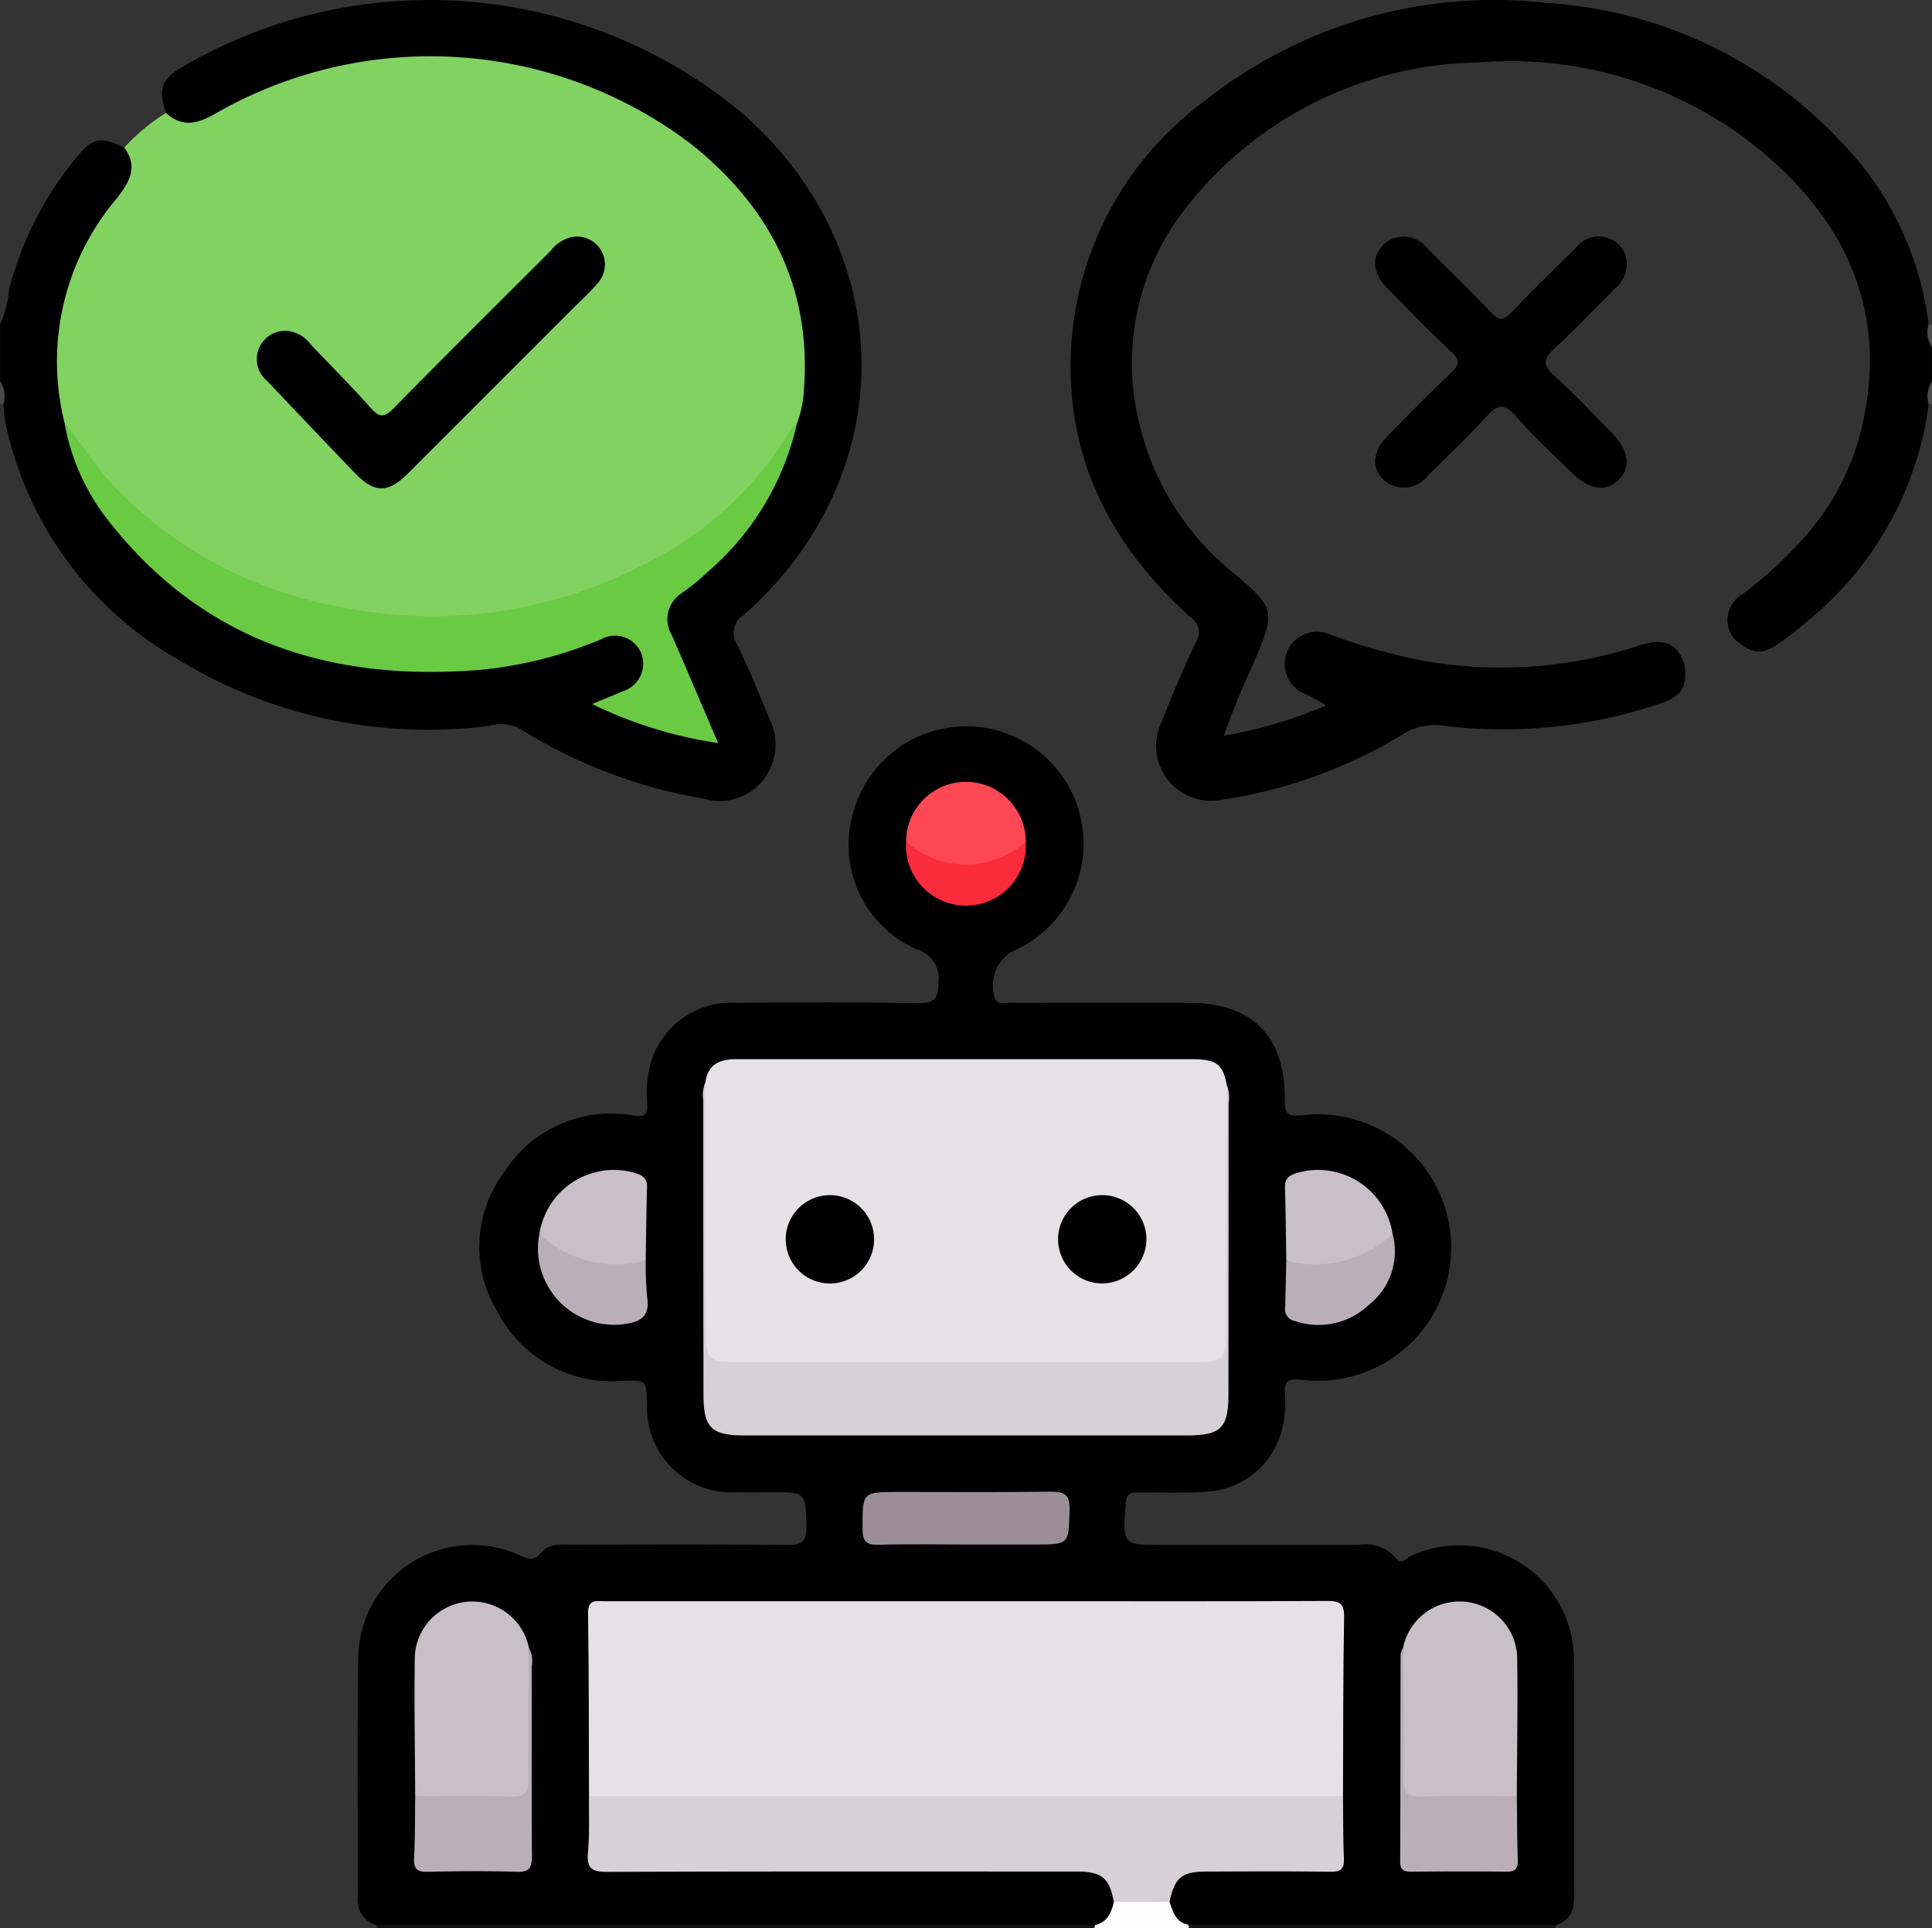 <svg xmlns="http://www.w3.org/2000/svg" width="87.164" height="87" viewBox="0 0 87.164 87">
  <rect x="0" y="0" width="87.164" height="87" fill="#333333" stroke="none"/>
  <g id="Grupo_94867" data-name="Grupo 94867" transform="translate(-284.095 -705.051)">
    <path id="Trazado_146124" data-name="Trazado 146124" d="M284.1,719.7a4.9,4.9,0,0,0,.406-1.6,15.49,15.49,0,0,1,3.016-5.919c.743-.914,1.122-.993,2.183-.465.694.363.621.94.394,1.526a5.336,5.336,0,0,1-.786,1.2,11.948,11.948,0,0,0-2.434,7.515,13.429,13.429,0,0,0,.321,2.089,11.2,11.2,0,0,0,2.895,5.492,17.623,17.623,0,0,0,13.141,5.606,19.491,19.491,0,0,0,7.566-1.332,4.234,4.234,0,0,1,.73-.226,1.473,1.473,0,0,1,1.661.876,1.438,1.438,0,0,1-.6,1.771,7.411,7.411,0,0,1-1.3.605,22.335,22.335,0,0,0,4.753,1.407c-.348-1.121-.828-2.019-1.2-2.959-.052-.132-.109-.262-.165-.391-1.007-2.3-.948-2.424,1-4.062a12.347,12.347,0,0,0,4.182-6.739,11.555,11.555,0,0,0-3.142-10.857c-3.914-4.1-8.824-5.59-14.325-5.359a17.211,17.211,0,0,0-7.648,2.065,14.229,14.229,0,0,1-1.527.745,1.167,1.167,0,0,1-1.634-.544c-.35-1.068-.221-1.48.631-2.012a22.071,22.071,0,0,1,25.443,2.092c7.07,6.287,7.074,16.316-.015,22.581a.941.941,0,0,0-.284,1.339c.527,1.093.979,2.223,1.45,3.343a2.582,2.582,0,0,1-.322,2.8,2.492,2.492,0,0,1-2.61.806,22.831,22.831,0,0,1-8.346-3.173,1.9,1.9,0,0,0-1.391-.116,21.636,21.636,0,0,1-14.015-3,16.059,16.059,0,0,1-7.779-10.656c-.057-.276-.07-.561-.1-.841-.172-.332.064-.723-.149-1.049Z"/>
    <path id="Trazado_146125" data-name="Trazado 146125" d="M606.433,723.4a15.179,15.179,0,0,1-5.51,9.8c-.362.315-.745.608-1.133.89-.859.625-1.273.6-2.1-.085a1.344,1.344,0,0,1,.374-2.07,18.37,18.37,0,0,0,2.5-2.269,11.419,11.419,0,0,0,2.92-5.536c1.064-5.017-.81-8.979-4.56-12.137a17.8,17.8,0,0,0-12.842-4.03,17.042,17.042,0,0,0-13.19,6.6,11.262,11.262,0,0,0-2.081,9.652,12.227,12.227,0,0,0,4.07,6.623c2.091,1.776,2.132,1.772,1.078,4.259a33.517,33.517,0,0,0-1.325,3.24,20.536,20.536,0,0,0,4.615-1.362,5.854,5.854,0,0,0-1.011-.542,1.478,1.478,0,0,1-.763-1.857,1.454,1.454,0,0,1,1.894-.827,26.587,26.587,0,0,0,4.247,1.205,20.071,20.071,0,0,0,9.737-.679c1.146-.382,1.762-.1,2.065.877.113,1.006-.119,1.394-1.066,1.72a21.984,21.984,0,0,1-9.8,1.015,2.634,2.634,0,0,0-1.832.383,21.845,21.845,0,0,1-8.164,2.951,2.472,2.472,0,0,1-2.749-3.457c.477-1.239,1.01-2.458,1.57-3.662a.814.814,0,0,0-.275-1.131c-3.723-3.359-5.743-7.479-5.33-12.573a14.872,14.872,0,0,1,6.021-10.719,21.007,21.007,0,0,1,15.45-4.4,19.9,19.9,0,0,1,13.267,6.293,14.289,14.289,0,0,1,3.917,8.21c.18.329-.062.72.153,1.043v1.532C606.368,722.672,606.6,723.063,606.433,723.4Z" transform="translate(-235.323 -0.092)"/>
    <path id="Trazado_146126" data-name="Trazado 146126" d="M383.787,1213.713a.19.19,0,0,1-.056-.143,1.3,1.3,0,0,1,1.109-.3q15.1-.013,30.195,0a2.041,2.041,0,0,1,1,.16.216.216,0,0,1,.1.286Z" transform="translate(-82.668 -421.661)" fill="#111"/>
    <path id="Trazado_146127" data-name="Trazado 146127" d="M573.988,1208.845q.02-.075.041-.15a3.814,3.814,0,0,1,.966-1.2,6.575,6.575,0,0,1,2.219-.009c.49.241.622.817,1.044,1.123a.184.184,0,0,1-.015.235Z" transform="translate(-240.523 -416.794)" fill="#fdfdfd"/>
    <path id="Trazado_146128" data-name="Trazado 146128" d="M598.851,1213.7a.17.17,0,0,0-.026-.159,1.384,1.384,0,0,1,1.117-.286q7.185-.013,14.37,0a1.307,1.307,0,0,1,1.108.3.194.194,0,0,1-.055.143Z" transform="translate(-261.13 -421.652)" fill="#121212"/>
    <path id="Trazado_146129" data-name="Trazado 146129" d="M794.8,807.113a1.225,1.225,0,0,1,.149-1.049v1.021A.934.934,0,0,1,794.8,807.113Z" transform="translate(-423.688 -83.81)" fill="#4d4d4d"/>
    <path id="Trazado_146130" data-name="Trazado 146130" d="M284.1,806.064a1.229,1.229,0,0,1,.149,1.049q-.075-.012-.149-.028Z" transform="translate(0 -83.81)" fill="#494949"/>
    <path id="Trazado_146131" data-name="Trazado 146131" d="M794.947,791.984a1.231,1.231,0,0,1-.153-1.043.207.207,0,0,0,.153.022Z" transform="translate(-423.688 -71.262)" fill="#4f4f4f"/>
    <path id="Trazado_146132" data-name="Trazado 146132" d="M432.874,951.509l-16.594-.016c-.563-.113-.678-.589-.836-1.031a1.226,1.226,0,0,1,1.09-1.555,7.229,7.229,0,0,1,1.525-.069c1.331,0,2.663.011,3.994-.006.878-.011.953-.1.971-.991.014-.736-.013-1.472.013-2.209-.055-2.438-.007-4.875-.025-7.313-.009-1.143-.056-1.2-1.2-1.2q-15.563-.006-31.126,0c-1.1,0-1.158.068-1.166,1.151-.02,2.466.029,4.932-.024,7.4.045.792.014,1.584.022,2.376,0,.528.238.78.769.777.311,0,.622.006.933.006q9.676,0,19.352,0a5.131,5.131,0,0,1,1.351.093,1.234,1.234,0,0,1,1.012,1.545c-.121.474-.285.912-.838,1.036q-12.1-.01-24.206-.019c-2.746,0-5.491.017-8.237.026a1.165,1.165,0,0,1-.826-1.309c0-3.574-.036-7.149.015-10.723a5.149,5.149,0,0,1,7.3-4.645c.4.177.639.272.968-.14s.867-.349,1.353-.348c3.234,0,6.468-.02,9.7.017.693.008.926-.15.9-.878-.056-1.5-.013-1.5-1.536-1.5-.539,0-1.078.008-1.617,0a3.824,3.824,0,0,1-4.04-3.981c-.032-1.1-.031-1.081-1.111-1.047a5.818,5.818,0,0,1-5.632-3.11,5.645,5.645,0,0,1,.316-6.335,5.719,5.719,0,0,1,5.827-2.526c.55.077.629-.064.606-.533a5.4,5.4,0,0,1,.166-1.855,3.783,3.783,0,0,1,3.794-2.7c2.752-.015,5.5-.026,8.255.012.683.01.921-.137.923-.872a1.378,1.378,0,0,0-.976-1.554,5.141,5.141,0,0,1-2.918-5.97,5.291,5.291,0,1,1,7.151,6.1,1.832,1.832,0,0,0-.7,2.1c.165.3.451.18.684.181,2.695.009,5.39,0,8.085.006,2.8,0,4.318,1.487,4.3,4.3-.006.709.1.842.864.764a6.011,6.011,0,1,1-.068,11.947c-.822-.1-.811.185-.784.757a4.749,4.749,0,0,1-.165,1.6,3.729,3.729,0,0,1-3.359,2.69c-1.017.064-2.041.035-3.062.032-.349,0-.562.028-.6.485-.143,1.886-.162,1.885,1.743,1.885q4.383,0,8.766,0a1.788,1.788,0,0,1,1.681.589c.246.347.449.007.643-.078a5.184,5.184,0,0,1,7.265,3.531,5.832,5.832,0,0,1,.132,1.348c.011,3.432,0,6.865.008,10.3C433.705,950.687,433.631,951.285,432.874,951.509Z" transform="translate(-78.585 -159.601)"/>
    <path id="Trazado_146133" data-name="Trazado 146133" d="M299.455,736.528a11.38,11.38,0,0,1,2.374-10.143c.563-.729.96-1.4.32-2.267a8.676,8.676,0,0,1,1.888-1.57c.736.684,1.439.485,2.231.028a19.471,19.471,0,0,1,21.45,1.372c3.513,2.8,5.432,6.407,5.1,11.021a4.987,4.987,0,0,1-.31,1.571,12.305,12.305,0,0,1-4.037,4.8,19.634,19.634,0,0,1-10.065,3.953,20.253,20.253,0,0,1-15.085-4.109A11.684,11.684,0,0,1,299.455,736.528Z" transform="translate(-12.449 -12.404)" fill="#81d261"/>
    <path id="Trazado_146135" data-name="Trazado 146135" d="M301.186,817.047c.763.9,1.349,1.931,2.166,2.8a18.677,18.677,0,0,0,10.29,5.511,20.654,20.654,0,0,0,13.582-1.862,15.942,15.942,0,0,0,6.777-6.2,1.277,1.277,0,0,1,.233-.231,12.425,12.425,0,0,1-4.039,6.721,10.46,10.46,0,0,1-1.116.916,1.405,1.405,0,0,0-.495,1.929c.69,1.578,1.361,3.165,2.092,4.868a19.273,19.273,0,0,1-5.686-1.762c.506-.211.925-.376,1.337-.56a1.309,1.309,0,0,0,.87-1.75,1.28,1.28,0,0,0-1.792-.615,18.538,18.538,0,0,1-5.493,1.387c-6.608.532-12.343-1.218-16.618-6.571A9.894,9.894,0,0,1,301.186,817.047Z" transform="translate(-14.18 -92.922)" fill="#6aca44"/>
    <path id="Trazado_146137" data-name="Trazado 146137" d="M463.526,1184.327c-.182-1.066-.54-1.372-1.657-1.372-7.061,0-14.122-.012-21.183.016-.7,0-.948-.142-.883-.869.076-.844.036-1.7.047-2.548a1.5,1.5,0,0,1,1.125-.273q15.884-.009,31.768,0a1.5,1.5,0,0,1,1.125.273c.011.932,0,1.864.041,2.794.022.476-.122.624-.608.617-1.865-.027-3.73-.015-5.595-.009-1.112,0-1.434.274-1.665,1.369Z" transform="translate(-129.182 -393.462)" fill="#d7d0d6"/>
    <path id="Trazado_146138" data-name="Trazado 146138" d="M473.928,1138H439.91c-.01-2.748,0-5.5-.044-8.245-.01-.664.385-.55.77-.55h19.9c4.223,0,8.447.01,12.67-.012.568,0,.782.108.772.732C473.929,1132.616,473.939,1135.308,473.928,1138Z" transform="translate(-129.242 -351.908)" fill="#e5e1e5"/>
    <path id="Trazado_146139" data-name="Trazado 146139" d="M470.549,986.707c.107-.814.653-1.048,1.379-1.048h6.113q7.217,0,14.433,0c1.134,0,1.424.221,1.6,1.171a1.779,1.779,0,0,1,.057.673q0,5.4,0,10.8c0,.936-.246,1.2-1.18,1.287-.311.029-.623.021-.935.021H472.633c-.142,0-.284,0-.425,0-1.556-.022-1.729-.2-1.729-1.776q0-5.1,0-10.2A2.177,2.177,0,0,1,470.549,986.707Z" transform="translate(-154.631 -232.818)" fill="#e5e1e5"/>
    <path id="Trazado_146140" data-name="Trazado 146140" d="M470.454,991.818q.015,5.7.029,11.4c0,1.052.162,1.221,1.241,1.221q10.469.005,20.938,0c1.133,0,1.277-.153,1.281-1.268q.02-5.616.041-11.233a1.676,1.676,0,0,1,.077.834q0,6.547-.008,13.094c0,1.557-.332,1.881-1.914,1.881q-9.948,0-19.9,0c-1.517,0-1.868-.344-1.87-1.838q-.009-6.632-.008-13.263A1.54,1.54,0,0,1,470.454,991.818Z" transform="translate(-154.536 -237.929)" fill="#d7d0d6"/>
    <path id="Trazado_146141" data-name="Trazado 146141" d="M655.447,1131.428a2.6,2.6,0,0,1,5.145.419c.033,2.095-.007,4.191-.016,6.287a1.218,1.218,0,0,1-.87.27c-1.132.016-2.263.012-3.394,0-.643-.005-.965-.224-.936-.96C655.454,1135.441,655.318,1133.433,655.447,1131.428Z" transform="translate(-308.048 -352.042)" fill="#c9bfc8"/>
    <path id="Trazado_146142" data-name="Trazado 146142" d="M393.937,1138.133c-.009-2.1-.049-4.193-.017-6.288a2.6,2.6,0,0,1,5.145-.415c.129,2.118.024,4.238.056,6.356,0,.255-.084.5-.338.511A12.31,12.31,0,0,1,393.937,1138.133Z" transform="translate(-91.111 -352.041)" fill="#c9bfc8"/>
    <path id="Trazado_146143" data-name="Trazado 146143" d="M517.21,1102.628c-1.3,0-2.608-.026-3.911.012-.574.017-.707-.194-.708-.732,0-1.651-.025-1.651,1.655-1.651,2.267,0,4.535.018,6.8-.012.625-.008.906.1.885.825-.045,1.556,0,1.558-1.577,1.558Z" transform="translate(-189.582 -327.89)" fill="#9b8e99"/>
    <path id="Trazado_146144" data-name="Trazado 146144" d="M393.85,1148.253c1.445,0,2.89-.022,4.334.013.59.015.785-.17.778-.769-.023-1.982.006-3.965.016-5.948a1.232,1.232,0,0,1,.134.819c0,2.859-.015,5.719.007,8.578,0,.539-.119.738-.7.719-1.329-.043-2.661-.032-3.991,0-.473.01-.651-.115-.627-.61C393.85,1150.12,393.838,1149.186,393.85,1148.253Z" transform="translate(-91.024 -362.16)" fill="#baafb9"/>
    <path id="Trazado_146145" data-name="Trazado 146145" d="M655.151,1141.534c.01,1.983.04,3.966.017,5.949-.007.6.185.785.777.771,1.444-.036,2.89-.013,4.335-.013.012.962.008,1.924.042,2.885.015.417-.143.527-.54.522-1.416-.019-2.832-.013-4.247,0-.332,0-.52-.054-.519-.456.015-3.115.01-6.229.019-9.344A.975.975,0,0,1,655.151,1141.534Z" transform="translate(-307.751 -362.148)" fill="#baafb9"/>
    <path id="Trazado_146146" data-name="Trazado 146146" d="M426.986,1017.849a3.4,3.4,0,0,1,4.337-2.746c.344.111.53.254.519.641-.032,1.1-.041,2.2-.059,3.3A3.9,3.9,0,0,1,426.986,1017.849Z" transform="translate(-118.556 -257.122)" fill="#c9bfc8"/>
    <path id="Trazado_146147" data-name="Trazado 146147" d="M624.557,1019.042c-.018-1.1-.027-2.2-.059-3.3-.011-.386.173-.53.518-.641a3.4,3.4,0,0,1,4.337,2.746A3.9,3.9,0,0,1,624.557,1019.042Z" transform="translate(-282.43 -257.12)" fill="#c9bfc8"/>
    <path id="Trazado_146148" data-name="Trazado 146148" d="M524.132,915.045a2.7,2.7,0,0,1,5.4,0A3.3,3.3,0,0,1,526,916.192C525.276,916,524.467,915.892,524.132,915.045Z" transform="translate(-199.158 -172.018)" fill="#fe4755"/>
    <path id="Trazado_146149" data-name="Trazado 146149" d="M624.577,1033.167a5.1,5.1,0,0,0,4.8-1.195,3.077,3.077,0,0,1-1.074,3.2,3.3,3.3,0,0,1-3.326.73.537.537,0,0,1-.45-.61C624.55,1034.581,624.56,1033.874,624.577,1033.167Z" transform="translate(-282.451 -271.245)" fill="#baafb9"/>
    <path id="Trazado_146150" data-name="Trazado 146150" d="M426.565,1031.973a5.106,5.106,0,0,0,4.8,1.195,14.929,14.929,0,0,0,.065,1.694c.124.847-.328,1.084-1.039,1.178A3.437,3.437,0,0,1,426.565,1031.973Z" transform="translate(-118.135 -271.246)" fill="#baafb9"/>
    <path id="Trazado_146151" data-name="Trazado 146151" d="M524.131,928.038a4.052,4.052,0,0,0,5.4,0,2.706,2.706,0,1,1-5.4,0Z" transform="translate(-199.157 -185.011)" fill="#fa2b3a"/>
    <path id="Trazado_146152" data-name="Trazado 146152" d="M353.481,772.037a1.52,1.52,0,0,1,1.04.629c.9.947,1.821,1.869,2.687,2.842.392.44.613.448,1.036.016,2.342-2.388,4.719-4.743,7.086-7.107a1.649,1.649,0,0,1,.9-.605,1.257,1.257,0,0,1,1.251,2.031c-.341.414-.746.775-1.127,1.156q-3.728,3.73-7.458,7.457c-.924.921-1.528.907-2.439-.046q-1.97-2.059-3.93-4.126a1.276,1.276,0,0,1,.957-2.247Z" transform="translate(-56.388 -52.052)"/>
    <path id="Trazado_146153" data-name="Trazado 146153" d="M659.712,769.024a1.4,1.4,0,0,1-.531,1.014c-.9.9-1.776,1.833-2.715,2.694-.5.46-.59.746-.029,1.243.889.788,1.7,1.668,2.537,2.511s.963,1.611.359,2.2c-.578.559-1.334.433-2.134-.364-.844-.84-1.731-1.642-2.509-2.539-.525-.6-.826-.49-1.3.031-.841.919-1.748,1.778-2.637,2.652a1.361,1.361,0,0,1-2.019.2c-.564-.566-.491-1.283.224-2.007.936-.948,1.866-1.9,2.832-2.819.367-.348.421-.554.019-.931-.992-.93-1.939-1.907-2.894-2.877-.673-.683-.734-1.379-.2-1.945a1.327,1.327,0,0,1,2.013.164c.97.953,1.942,1.906,2.882,2.889.33.346.527.363.867.009,1-1.043,2.039-2.048,3.062-3.07a1.242,1.242,0,0,1,1.413-.278A1.207,1.207,0,0,1,659.712,769.024Z" transform="translate(-302.225 -51.973)"/>
    <path id="Trazado_146154" data-name="Trazado 146154" d="M566.132,1025.665a1.993,1.993,0,1,1,1.988-2.006A2.011,2.011,0,0,1,566.132,1025.665Z" transform="translate(-232.303 -262.705)" fill="#010101"/>
    <path id="Trazado_146155" data-name="Trazado 146155" d="M494.174,1021.679a1.993,1.993,0,1,1,.031,3.986,1.993,1.993,0,1,1-.031-3.986Z" transform="translate(-172.652 -262.704)" fill="#010101"/>
  </g>
</svg>
